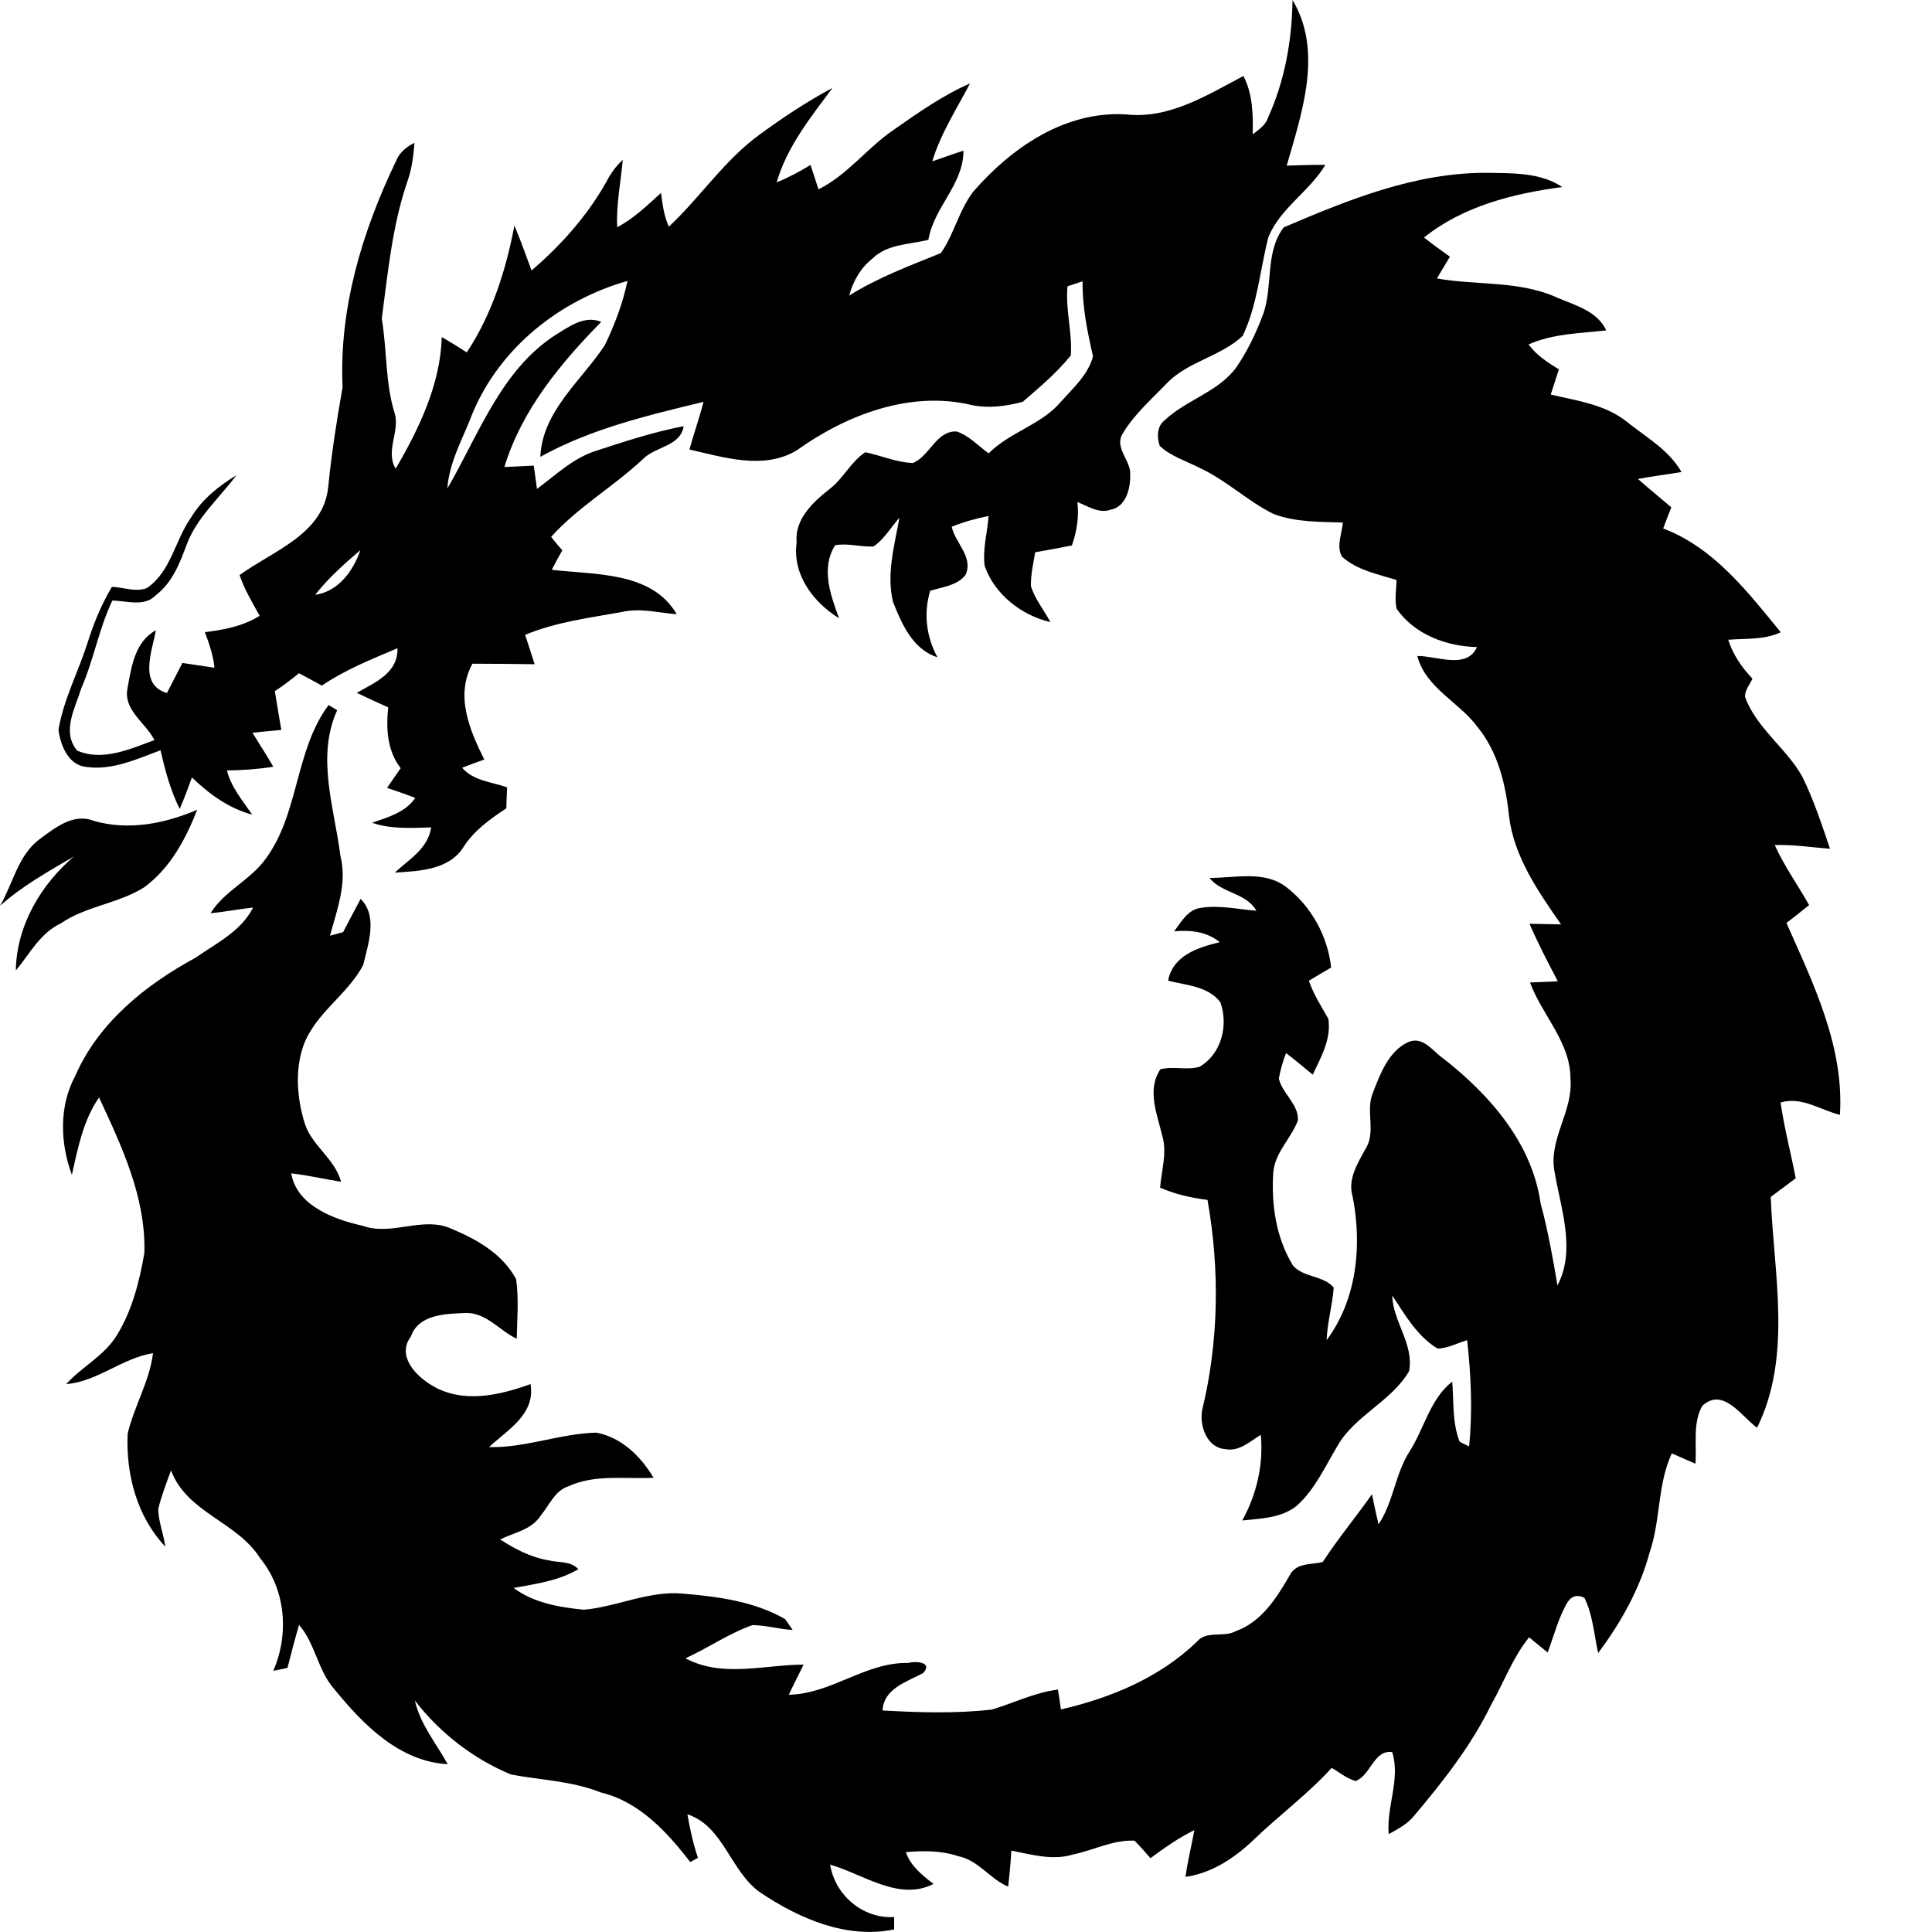 <svg width="15" height="15" viewBox="0 0 15 15" fill="none" xmlns="http://www.w3.org/2000/svg">
<path d="M10.035 0C10.274 0.399 10.108 0.875 9.99 1.286C10.09 1.283 10.19 1.279 10.29 1.28C10.167 1.486 9.941 1.615 9.848 1.84C9.782 2.095 9.763 2.369 9.648 2.608C9.475 2.77 9.217 2.807 9.053 2.982C8.935 3.105 8.803 3.22 8.715 3.369C8.65 3.479 8.782 3.575 8.775 3.686C8.777 3.792 8.743 3.937 8.62 3.958C8.53 3.989 8.447 3.929 8.365 3.898C8.378 4.013 8.361 4.126 8.322 4.235C8.227 4.254 8.132 4.271 8.037 4.288C8.023 4.374 8.002 4.461 8.004 4.55C8.035 4.652 8.106 4.736 8.155 4.83C7.93 4.777 7.723 4.616 7.645 4.394C7.627 4.264 7.667 4.136 7.675 4.006C7.577 4.026 7.481 4.052 7.389 4.09C7.418 4.218 7.561 4.328 7.495 4.466C7.428 4.548 7.316 4.557 7.222 4.587C7.169 4.763 7.192 4.943 7.278 5.103C7.086 5.042 7.001 4.844 6.933 4.672C6.881 4.455 6.945 4.234 6.983 4.02C6.916 4.094 6.866 4.186 6.782 4.243C6.683 4.248 6.583 4.215 6.484 4.233C6.371 4.412 6.449 4.621 6.514 4.8C6.315 4.676 6.151 4.462 6.185 4.214C6.168 4.033 6.308 3.902 6.437 3.8C6.546 3.718 6.605 3.586 6.718 3.511C6.842 3.537 6.96 3.59 7.087 3.595C7.22 3.541 7.268 3.343 7.427 3.35C7.524 3.382 7.595 3.462 7.676 3.52C7.838 3.356 8.077 3.301 8.23 3.127C8.326 3.018 8.45 2.91 8.486 2.766C8.442 2.575 8.403 2.382 8.405 2.184C8.376 2.194 8.317 2.213 8.288 2.223C8.271 2.403 8.326 2.58 8.314 2.759C8.206 2.894 8.071 3.007 7.94 3.12C7.811 3.154 7.673 3.173 7.541 3.144C7.064 3.031 6.57 3.222 6.185 3.497C5.93 3.65 5.621 3.551 5.353 3.49C5.387 3.366 5.43 3.245 5.462 3.12C5.029 3.225 4.587 3.329 4.195 3.547C4.211 3.192 4.511 2.959 4.694 2.683C4.772 2.524 4.835 2.355 4.872 2.181C4.347 2.33 3.882 2.699 3.669 3.208C3.597 3.4 3.488 3.583 3.473 3.793C3.717 3.375 3.89 2.871 4.317 2.598C4.421 2.534 4.54 2.446 4.668 2.499C4.35 2.823 4.05 3.185 3.916 3.626C3.992 3.622 4.068 3.619 4.144 3.615C4.151 3.66 4.163 3.751 4.169 3.796C4.316 3.687 4.453 3.554 4.631 3.499C4.854 3.426 5.078 3.353 5.308 3.309C5.285 3.465 5.088 3.466 4.992 3.564C4.764 3.778 4.489 3.935 4.279 4.168C4.307 4.204 4.336 4.239 4.366 4.273C4.337 4.322 4.31 4.372 4.284 4.424C4.617 4.463 5.062 4.436 5.254 4.769C5.113 4.758 4.972 4.719 4.831 4.751C4.577 4.797 4.317 4.829 4.077 4.929C4.102 5.005 4.127 5.08 4.151 5.157C3.99 5.154 3.829 5.154 3.668 5.153C3.532 5.4 3.646 5.669 3.76 5.897C3.702 5.917 3.645 5.939 3.588 5.961C3.677 6.064 3.817 6.07 3.937 6.113C3.935 6.167 3.932 6.222 3.931 6.276C3.806 6.358 3.682 6.447 3.6 6.574C3.489 6.755 3.254 6.763 3.065 6.775C3.177 6.671 3.322 6.59 3.348 6.424C3.194 6.428 3.037 6.439 2.889 6.388C3.013 6.344 3.146 6.309 3.224 6.195C3.152 6.167 3.078 6.142 3.005 6.117C3.041 6.066 3.076 6.015 3.111 5.964C3.005 5.827 2.997 5.658 3.014 5.492C2.932 5.455 2.85 5.418 2.77 5.379C2.911 5.299 3.091 5.226 3.086 5.033C2.885 5.118 2.68 5.2 2.499 5.323C2.44 5.291 2.381 5.258 2.321 5.227C2.261 5.277 2.199 5.323 2.134 5.366C2.15 5.466 2.167 5.567 2.184 5.667C2.11 5.674 2.035 5.681 1.96 5.689C2.014 5.778 2.071 5.864 2.122 5.953C2.003 5.972 1.883 5.98 1.762 5.982C1.795 6.113 1.884 6.216 1.958 6.325C1.776 6.276 1.624 6.165 1.49 6.036C1.46 6.118 1.431 6.2 1.395 6.28C1.323 6.136 1.282 5.98 1.246 5.825C1.062 5.894 0.868 5.984 0.667 5.954C0.53 5.94 0.469 5.784 0.454 5.666C0.493 5.433 0.605 5.222 0.677 4.999C0.725 4.845 0.786 4.695 0.869 4.556C0.959 4.56 1.052 4.599 1.14 4.566C1.329 4.437 1.358 4.194 1.484 4.017C1.568 3.877 1.697 3.774 1.835 3.69C1.703 3.868 1.526 4.019 1.448 4.232C1.395 4.375 1.337 4.524 1.211 4.62C1.123 4.715 0.985 4.664 0.872 4.663C0.768 4.881 0.728 5.122 0.631 5.344C0.584 5.498 0.477 5.679 0.598 5.827C0.795 5.914 1.012 5.815 1.199 5.746C1.13 5.609 0.952 5.511 0.991 5.338C1.02 5.175 1.049 4.98 1.21 4.894C1.181 5.058 1.074 5.314 1.296 5.381C1.336 5.303 1.376 5.225 1.416 5.147C1.499 5.159 1.582 5.173 1.665 5.184C1.656 5.089 1.624 4.998 1.591 4.908C1.739 4.89 1.887 4.862 2.016 4.781C1.959 4.678 1.898 4.577 1.86 4.465C2.118 4.277 2.51 4.149 2.548 3.783C2.574 3.523 2.614 3.264 2.66 3.006C2.631 2.397 2.812 1.797 3.074 1.252C3.1 1.185 3.155 1.14 3.218 1.109C3.21 1.209 3.198 1.31 3.164 1.406C3.045 1.751 3.012 2.116 2.964 2.474C3.006 2.722 2.99 2.978 3.067 3.218C3.101 3.358 2.991 3.505 3.072 3.639C3.254 3.327 3.419 2.985 3.43 2.617C3.496 2.655 3.56 2.695 3.624 2.736C3.82 2.44 3.928 2.097 3.994 1.751C4.041 1.866 4.085 1.983 4.127 2.1C4.367 1.895 4.58 1.652 4.729 1.373C4.758 1.324 4.793 1.28 4.835 1.241C4.82 1.415 4.783 1.588 4.792 1.764C4.921 1.697 5.025 1.594 5.132 1.498C5.144 1.587 5.155 1.677 5.193 1.76C5.439 1.53 5.626 1.24 5.903 1.041C6.081 0.911 6.267 0.787 6.463 0.683C6.294 0.911 6.11 1.139 6.03 1.416C6.121 1.379 6.208 1.332 6.293 1.281C6.314 1.344 6.334 1.407 6.355 1.47C6.58 1.358 6.732 1.149 6.937 1.009C7.127 0.876 7.318 0.741 7.531 0.648C7.427 0.847 7.303 1.037 7.238 1.253C7.318 1.226 7.399 1.195 7.48 1.17C7.482 1.431 7.25 1.609 7.208 1.862C7.06 1.899 6.888 1.894 6.773 2.008C6.682 2.08 6.623 2.183 6.593 2.295C6.816 2.155 7.063 2.063 7.305 1.965C7.409 1.816 7.446 1.63 7.558 1.486C7.855 1.145 8.268 0.861 8.74 0.888C9.076 0.927 9.37 0.739 9.654 0.59C9.727 0.731 9.729 0.888 9.726 1.043C9.773 1.006 9.826 0.973 9.845 0.913C9.975 0.627 10.031 0.313 10.035 0ZM2.447 4.618C2.627 4.593 2.743 4.432 2.798 4.271C2.673 4.378 2.549 4.488 2.447 4.618Z" fill="currentColor"/>
<path d="M9.967 1.765C10.469 1.551 10.991 1.338 11.545 1.342C11.742 1.345 11.959 1.338 12.129 1.452C11.749 1.503 11.362 1.599 11.056 1.844C11.121 1.896 11.189 1.944 11.257 1.993C11.224 2.05 11.189 2.105 11.156 2.162C11.468 2.217 11.801 2.177 12.095 2.313C12.234 2.372 12.401 2.416 12.471 2.565C12.268 2.588 12.058 2.59 11.868 2.674C11.928 2.758 12.016 2.814 12.103 2.868C12.082 2.932 12.061 2.998 12.04 3.063C12.243 3.112 12.461 3.139 12.63 3.274C12.779 3.394 12.958 3.493 13.055 3.665C12.942 3.684 12.829 3.697 12.717 3.719C12.802 3.794 12.89 3.865 12.976 3.939C12.954 3.993 12.934 4.048 12.913 4.103C13.306 4.252 13.568 4.594 13.826 4.909C13.698 4.969 13.555 4.956 13.418 4.967C13.454 5.082 13.523 5.182 13.606 5.269C13.586 5.315 13.547 5.357 13.548 5.41C13.637 5.654 13.867 5.806 13.992 6.028C14.081 6.208 14.144 6.4 14.208 6.59C14.065 6.579 13.923 6.556 13.779 6.561C13.853 6.725 13.958 6.871 14.046 7.027C13.988 7.075 13.929 7.12 13.87 7.166C14.079 7.637 14.319 8.127 14.285 8.656C14.132 8.617 13.987 8.511 13.824 8.56C13.853 8.757 13.904 8.951 13.942 9.148C13.878 9.196 13.813 9.244 13.748 9.293C13.77 9.887 13.917 10.526 13.642 11.085C13.52 10.997 13.38 10.767 13.217 10.914C13.14 11.05 13.175 11.214 13.163 11.364C13.102 11.338 13.04 11.31 12.98 11.284C12.867 11.526 12.894 11.802 12.808 12.052C12.732 12.336 12.584 12.599 12.408 12.834C12.376 12.69 12.367 12.538 12.301 12.405C12.248 12.379 12.205 12.389 12.172 12.437C12.099 12.558 12.066 12.698 12.016 12.83C11.967 12.791 11.92 12.751 11.872 12.712C11.745 12.868 11.677 13.06 11.578 13.234C11.424 13.552 11.204 13.831 10.978 14.099C10.926 14.163 10.852 14.201 10.782 14.24C10.763 14.027 10.875 13.811 10.809 13.603C10.665 13.584 10.643 13.784 10.525 13.828C10.456 13.809 10.4 13.76 10.339 13.726C10.151 13.933 9.924 14.099 9.724 14.293C9.579 14.429 9.405 14.544 9.204 14.572C9.221 14.45 9.251 14.33 9.273 14.209C9.151 14.269 9.04 14.347 8.932 14.427C8.891 14.381 8.853 14.334 8.808 14.291C8.641 14.283 8.489 14.366 8.328 14.399C8.17 14.447 8.008 14.398 7.852 14.368C7.847 14.462 7.838 14.555 7.827 14.648C7.686 14.588 7.596 14.443 7.442 14.412C7.31 14.367 7.169 14.368 7.033 14.38C7.07 14.488 7.16 14.559 7.248 14.627C6.979 14.764 6.702 14.55 6.445 14.477C6.484 14.714 6.698 14.898 6.942 14.884C6.942 14.908 6.942 14.956 6.942 14.98C6.573 15.056 6.208 14.897 5.907 14.696C5.671 14.536 5.622 14.18 5.337 14.086C5.357 14.2 5.381 14.314 5.419 14.424C5.404 14.432 5.374 14.449 5.359 14.457C5.179 14.223 4.962 13.987 4.663 13.916C4.44 13.827 4.199 13.821 3.967 13.777C3.673 13.655 3.415 13.454 3.221 13.203C3.263 13.388 3.386 13.535 3.476 13.697C3.101 13.677 2.819 13.389 2.596 13.115C2.467 12.97 2.449 12.762 2.322 12.616C2.289 12.727 2.26 12.839 2.232 12.95C2.205 12.956 2.15 12.966 2.122 12.972C2.246 12.686 2.219 12.341 2.019 12.097C1.84 11.813 1.45 11.745 1.328 11.416C1.292 11.514 1.254 11.612 1.229 11.714C1.229 11.814 1.271 11.909 1.283 12.008C1.063 11.774 0.977 11.448 0.991 11.132C1.041 10.918 1.161 10.726 1.188 10.506C0.948 10.544 0.757 10.727 0.514 10.746C0.636 10.611 0.809 10.527 0.906 10.369C1.026 10.175 1.083 9.949 1.121 9.727C1.133 9.297 0.946 8.901 0.769 8.521C0.645 8.699 0.605 8.914 0.558 9.121C0.467 8.877 0.457 8.588 0.584 8.354C0.763 7.941 1.129 7.647 1.516 7.437C1.678 7.324 1.872 7.231 1.965 7.046C1.855 7.058 1.746 7.08 1.635 7.09C1.741 6.918 1.939 6.836 2.058 6.674C2.324 6.32 2.287 5.828 2.551 5.474C2.568 5.484 2.601 5.504 2.618 5.514C2.453 5.877 2.596 6.272 2.643 6.645C2.697 6.856 2.616 7.064 2.562 7.265C2.588 7.258 2.639 7.244 2.664 7.237C2.709 7.151 2.754 7.064 2.8 6.979C2.936 7.115 2.858 7.329 2.82 7.492C2.698 7.725 2.443 7.869 2.354 8.123C2.29 8.312 2.306 8.52 2.362 8.709C2.412 8.89 2.599 8.992 2.648 9.175C2.518 9.155 2.391 9.124 2.261 9.11C2.304 9.362 2.595 9.468 2.816 9.517C3.042 9.599 3.283 9.439 3.505 9.54C3.702 9.622 3.903 9.736 4.007 9.931C4.029 10.084 4.015 10.24 4.012 10.394C3.877 10.331 3.777 10.19 3.615 10.194C3.462 10.2 3.25 10.203 3.19 10.377C3.077 10.527 3.229 10.684 3.356 10.758C3.592 10.899 3.877 10.834 4.119 10.746C4.158 10.981 3.943 11.099 3.797 11.235C4.078 11.243 4.348 11.13 4.63 11.123C4.826 11.16 4.975 11.307 5.074 11.473C4.853 11.485 4.62 11.444 4.412 11.54C4.306 11.575 4.264 11.689 4.197 11.768C4.128 11.877 3.991 11.899 3.883 11.952C3.997 12.026 4.121 12.091 4.256 12.114C4.334 12.134 4.43 12.117 4.49 12.183C4.337 12.274 4.16 12.297 3.988 12.329C4.145 12.446 4.344 12.479 4.534 12.498C4.793 12.474 5.04 12.348 5.304 12.373C5.575 12.396 5.858 12.433 6.096 12.571C6.111 12.592 6.14 12.634 6.154 12.655C6.05 12.649 5.948 12.619 5.843 12.617C5.659 12.681 5.499 12.795 5.322 12.875C5.608 13.028 5.933 12.925 6.239 12.924C6.201 13.003 6.161 13.079 6.124 13.158C6.455 13.152 6.718 12.905 7.05 12.911C7.106 12.896 7.246 12.902 7.168 12.989C7.041 13.058 6.862 13.108 6.852 13.28C7.135 13.296 7.42 13.305 7.702 13.273C7.873 13.221 8.035 13.14 8.214 13.118C8.22 13.156 8.232 13.233 8.237 13.272C8.623 13.183 9.002 13.026 9.291 12.748C9.366 12.655 9.5 12.717 9.595 12.664C9.799 12.591 9.916 12.399 10.019 12.221C10.069 12.133 10.184 12.148 10.269 12.128C10.388 11.946 10.527 11.779 10.652 11.601C10.668 11.679 10.684 11.757 10.703 11.835C10.819 11.661 10.832 11.443 10.945 11.267C11.059 11.089 11.103 10.861 11.275 10.727C11.288 10.882 11.274 11.046 11.333 11.194C11.351 11.203 11.388 11.221 11.406 11.23C11.434 10.955 11.421 10.679 11.391 10.405C11.315 10.427 11.242 10.469 11.161 10.47C11.002 10.374 10.909 10.208 10.809 10.058C10.815 10.263 10.98 10.436 10.94 10.646C10.802 10.882 10.52 10.988 10.384 11.226C10.288 11.386 10.21 11.563 10.069 11.69C9.95 11.787 9.79 11.789 9.645 11.805C9.757 11.601 9.81 11.373 9.789 11.14C9.704 11.191 9.622 11.272 9.514 11.251C9.372 11.242 9.312 11.073 9.333 10.95C9.463 10.416 9.471 9.857 9.375 9.316C9.248 9.3 9.124 9.272 9.007 9.221C9.017 9.087 9.063 8.952 9.024 8.819C8.985 8.652 8.902 8.463 9.009 8.302C9.109 8.276 9.214 8.311 9.312 8.283C9.483 8.185 9.539 7.961 9.475 7.782C9.383 7.657 9.207 7.649 9.069 7.614C9.106 7.418 9.301 7.356 9.47 7.315C9.369 7.232 9.242 7.219 9.116 7.231C9.171 7.159 9.22 7.064 9.32 7.049C9.464 7.025 9.611 7.06 9.755 7.071C9.673 6.929 9.486 6.937 9.39 6.816C9.587 6.818 9.814 6.756 9.985 6.886C10.181 7.036 10.308 7.267 10.335 7.512C10.278 7.546 10.219 7.579 10.162 7.614C10.198 7.72 10.259 7.813 10.313 7.91C10.338 8.065 10.256 8.208 10.192 8.344C10.123 8.287 10.055 8.229 9.985 8.176C9.96 8.24 9.941 8.306 9.929 8.374C9.955 8.491 10.084 8.572 10.077 8.699C10.025 8.838 9.9 8.946 9.886 9.099C9.869 9.348 9.906 9.61 10.039 9.826C10.119 9.919 10.278 9.903 10.355 9.997C10.345 10.134 10.305 10.267 10.3 10.405C10.536 10.087 10.576 9.669 10.502 9.291C10.462 9.156 10.538 9.038 10.598 8.926C10.689 8.792 10.598 8.624 10.66 8.482C10.716 8.336 10.782 8.162 10.931 8.092C11.048 8.038 11.127 8.166 11.212 8.223C11.569 8.503 11.895 8.877 11.961 9.342C12.018 9.552 12.056 9.766 12.092 9.98C12.237 9.706 12.118 9.385 12.07 9.1C12.019 8.847 12.215 8.63 12.193 8.378C12.195 8.092 11.973 7.883 11.879 7.628C11.95 7.625 12.023 7.622 12.095 7.619C12.018 7.472 11.941 7.325 11.875 7.172C11.956 7.173 12.038 7.176 12.12 7.177C11.943 6.922 11.755 6.654 11.716 6.337C11.691 6.092 11.631 5.84 11.472 5.645C11.328 5.449 11.069 5.343 11.004 5.093C11.152 5.091 11.388 5.201 11.467 5.024C11.229 5.018 10.983 4.927 10.843 4.726C10.827 4.652 10.841 4.577 10.843 4.503C10.697 4.458 10.536 4.427 10.419 4.322C10.373 4.239 10.419 4.144 10.426 4.057C10.247 4.051 10.062 4.055 9.891 3.992C9.686 3.892 9.521 3.727 9.312 3.632C9.209 3.578 9.091 3.544 9.004 3.462C8.982 3.397 8.981 3.312 9.04 3.265C9.209 3.104 9.457 3.045 9.599 2.852C9.687 2.723 9.755 2.58 9.809 2.434C9.884 2.218 9.821 1.955 9.967 1.765Z" fill="currentColor"/>
<path d="M0.73 6.374C1.001 6.45 1.279 6.395 1.531 6.287C1.442 6.515 1.32 6.743 1.118 6.89C0.917 7.016 0.669 7.034 0.472 7.169C0.312 7.244 0.231 7.405 0.123 7.535C0.128 7.189 0.315 6.871 0.573 6.65C0.375 6.766 0.172 6.879 0 7.033C0.101 6.861 0.138 6.644 0.305 6.517C0.427 6.428 0.569 6.309 0.73 6.374Z" fill="currentColor"/>
</svg>
